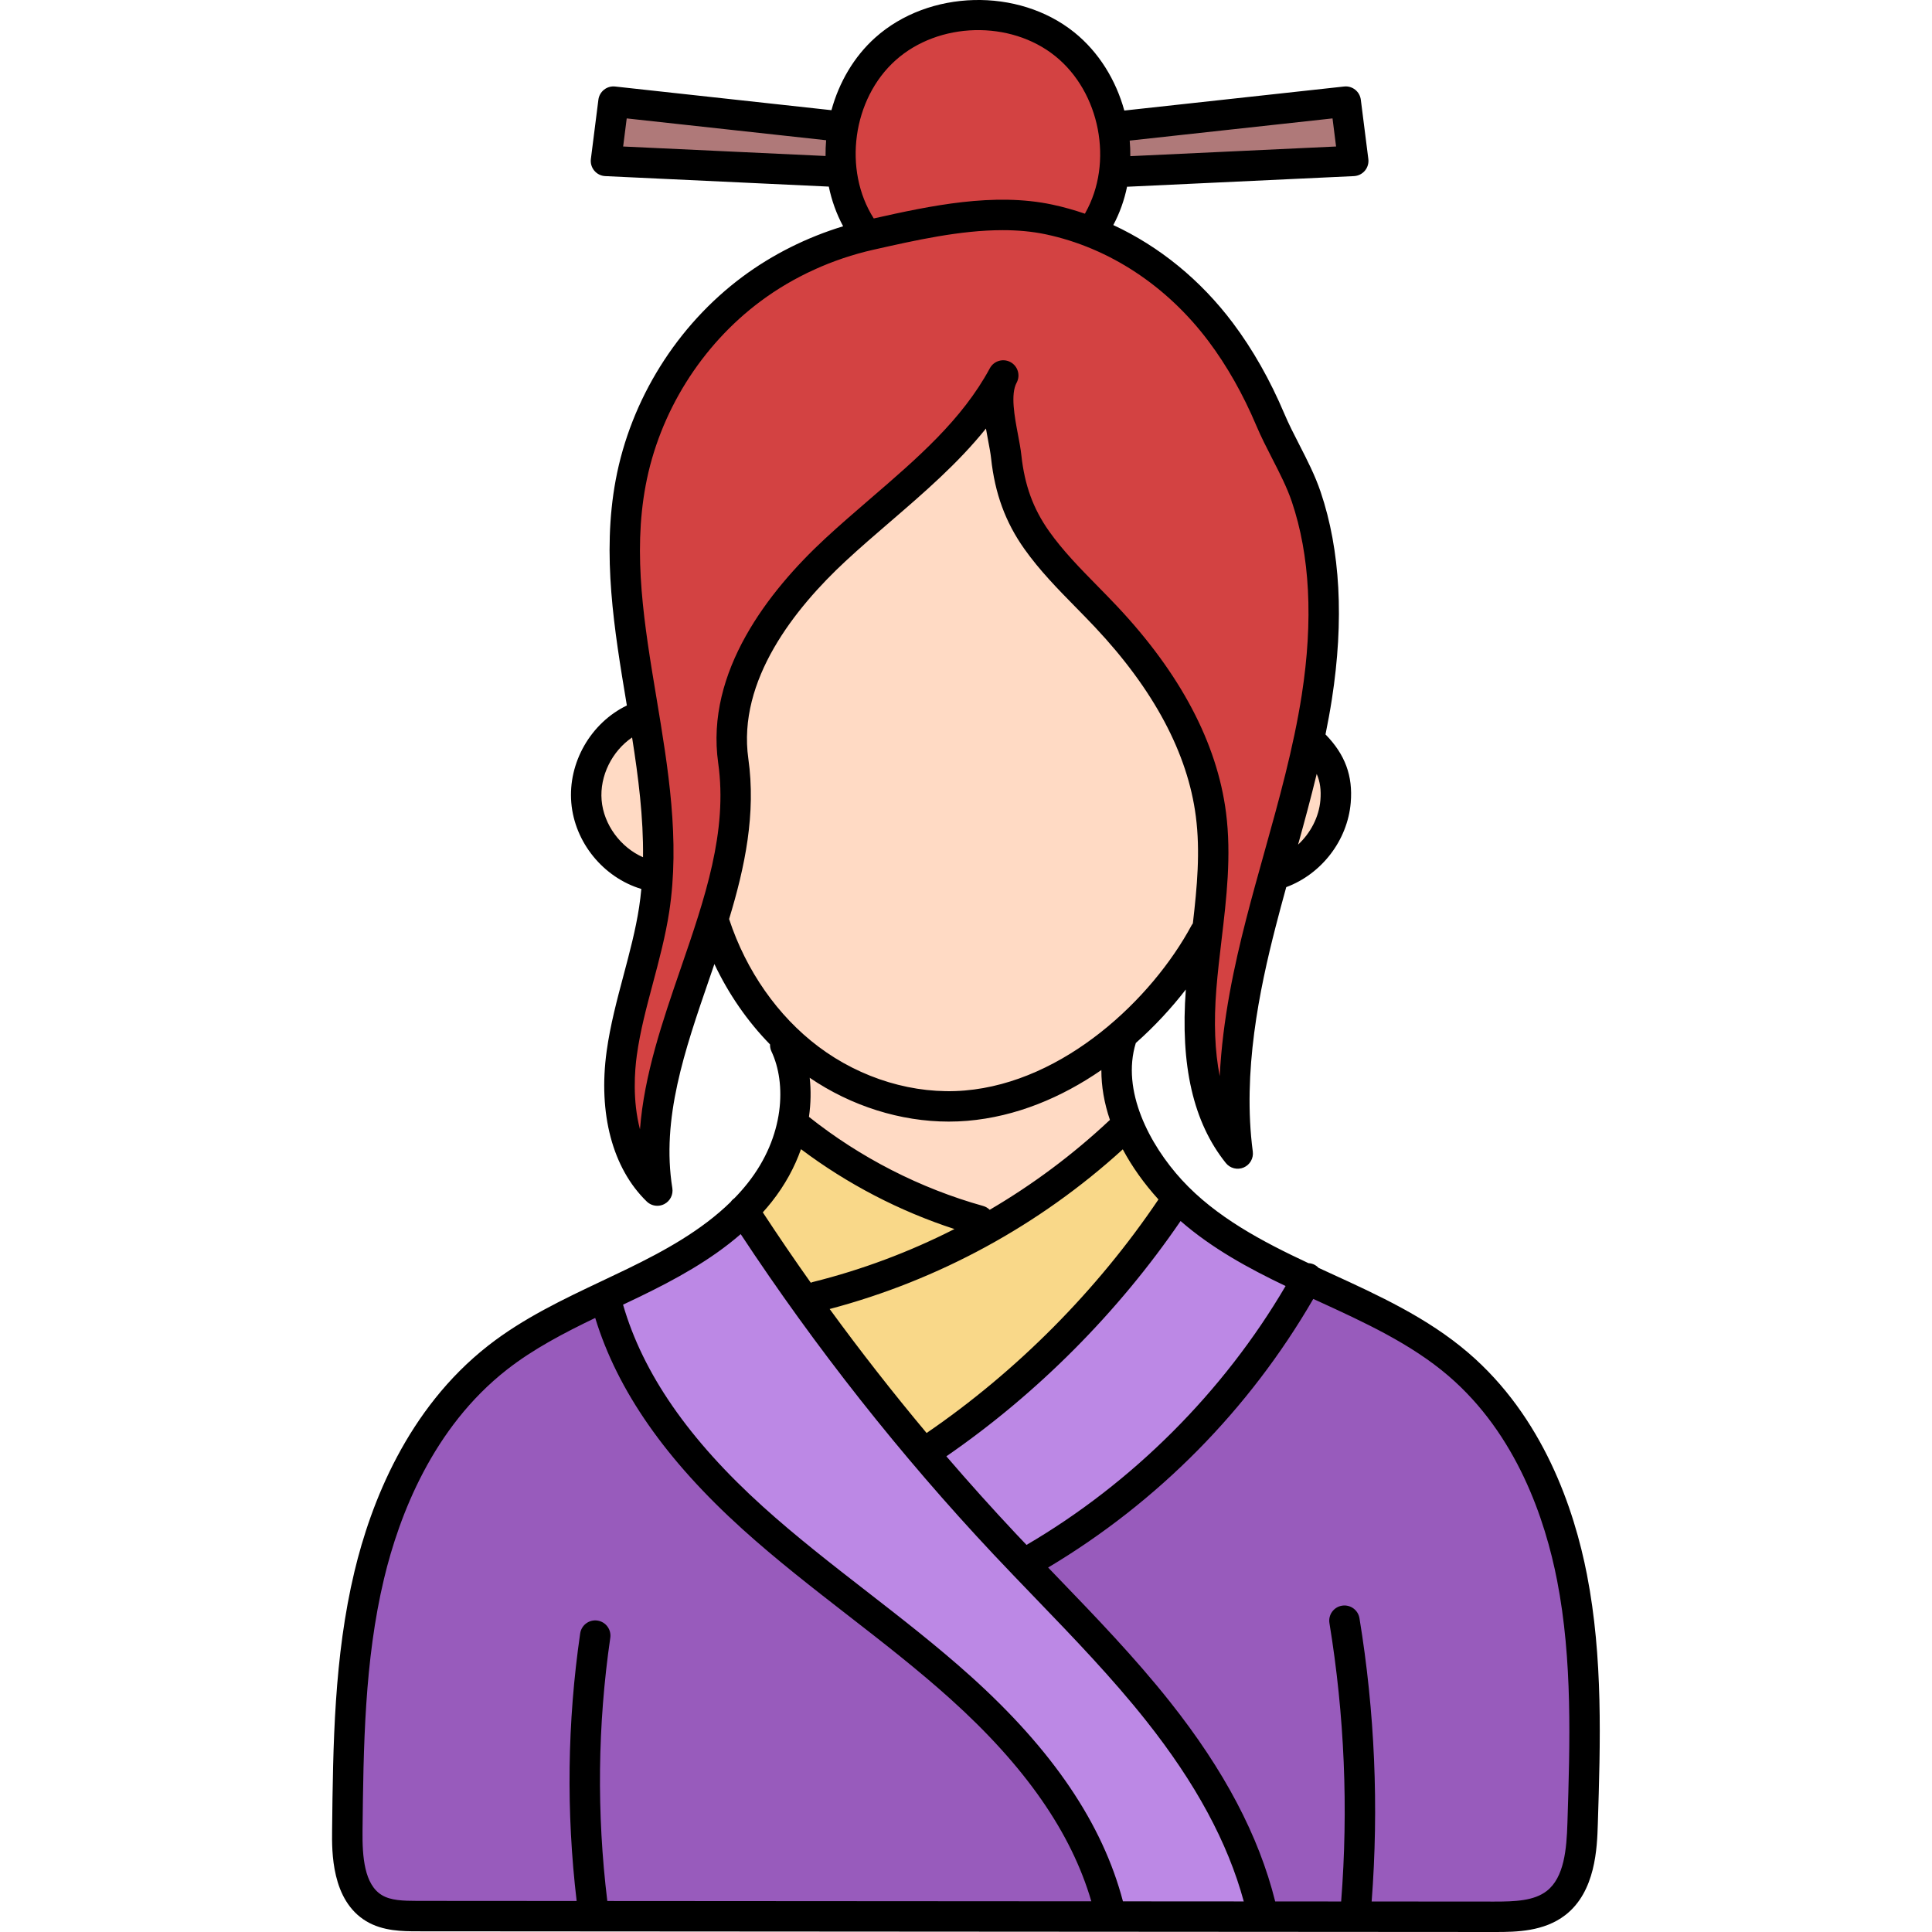 <svg height="512pt" viewBox="-88 0 512 512" width="512pt" xmlns="http://www.w3.org/2000/svg"><path d="m206.504 507.867-.785-2.98c-5.195-19.789-17.992-38.648-39.117-57.664-8.688-7.816-18.074-15.113-27.156-22.172l-.23-.184c-9.238-7.164-18.793-14.574-27.719-22.641-20.223-18.266-32.727-36.375-38.23-55.363l-.945-3.262 4.629-2.207c1.023-.484 2.043-.969 3.059-1.461 8.258-4.012 17.762-9.039 25.656-15.902l3.449-3 2.516 3.816c19.742 29.941 42.148 58.32 66.605 84.352 1.59 1.688 3.203 3.391 4.812 5.07l.156.164.082.109.207.203c1.859 1.941 3.715 3.867 5.547 5.766l.289.301c10.074 10.457 20.426 21.203 29.535 32.691 13.496 17.023 22.203 33.16 26.613 49.332l1.379 5.059zm0 0" fill="#bc88e5"/><path d="m180.445 411.449c-.73-.77-1.461-1.539-2.176-2.305-6.32-6.723-12.551-13.656-18.508-20.602l-2.895-3.371 3.66-2.523c23.684-16.348 44.785-37.555 61.027-61.324l2.543-3.719 3.391 2.961c8.398 7.328 18.328 12.52 26.938 16.633l3.926 1.879-2.203 3.754c-16.707 28.488-41.598 53.359-70.09 70.039l-2.734 1.602zm0 0" fill="#bc88e5"/><path d="m271.191 507.918.328-4.301c1.887-24.766.812-49.699-3.199-74.117 3.984 24.656 5.043 49.793 3.086 74.723l-.289 3.691-24.305-.016-.754-3.031c-4.203-16.855-13.082-33.672-27.145-51.41-9.078-11.438-19.383-22.137-29.348-32.484l-2.676-2.785-3.5-3.629 4.328-2.582c28.43-16.98 52.238-41.102 68.852-69.754l1.816-3.137 4.641 2.113c12.309 5.637 25.023 11.461 35.406 20.352 18.996 16.281 26.883 39.758 30.152 56.582 4.172 21.449 3.473 43.613 2.797 65.043-.242 7.828-1.004 16.469-7.051 21.129-4.355 3.359-10.008 3.633-16.402 3.633zm0 0" fill="#985bbc"/><path d="m69.406 507.777-.426-3.512c-2.879-23.566-2.613-47.387.789-70.801-3.418 23.117-3.727 46.621-.977 69.844l.527 4.473-46.684-.031c-4.539 0-8.273-.156-11.492-2.094-6.391-3.84-7.156-12.527-7.062-20.516.242-22.359.492-45.488 5.809-67.742 4.172-17.398 13.453-41.512 33.984-57.578 7.363-5.773 15.949-10.219 24.129-14.164l4.199-2.027 1.363 4.461c5.668 18.543 18.062 36.27 37.898 54.191 8.855 8.008 18.438 15.445 27.707 22.637l.273.215c9.066 7.043 18.441 14.324 27.113 22.133 20.344 18.309 32.938 36.457 38.5 55.48l1.5 5.129zm0 0" fill="#985bbc"/><path d="m77.727 300.309c-2.195-8.445-1.52-16.922-.918-21.219.914-6.648 2.594-12.945 4.375-19.613 1.598-5.988 3.25-12.188 4.211-18.473 2.805-18.316-.324-37.105-3.352-55.277-3.309-19.902-6.434-38.688-2.887-57.77 3.793-20.316 15.484-39.039 32.078-51.375 9.141-6.801 19.988-11.75 31.367-14.316l.391-.078c10.754-2.426 23.047-5.199 34.719-5.199 4.402 0 8.543.402 12.305 1.195 17.695 3.766 33.84 14.371 45.473 29.863 5.055 6.734 9.473 14.531 13.133 23.172 1.223 2.883 2.684 5.738 4.098 8.496l.07.137c2.047 4 3.98 7.781 5.34 11.797 5.027 14.859 5.973 32.715 2.812 53.066-2.23 14.387-6.191 28.523-10.02 42.195l-.25.891c-1.531 5.504-3.117 11.199-4.559 16.82-2.812 10.945-6.133 25.465-6.879 40.773l-7.922.574c-1.363-6.953-1.684-15.098-.949-24.211.34-4.285.855-8.652 1.352-12.875l.02-.172c1.289-10.828 2.613-21.969 1.207-32.871-2.258-17.586-11.617-35.227-27.816-52.438-1.73-1.844-3.539-3.691-5.098-5.277-4.602-4.68-9.359-9.516-13.27-15.031-4.629-6.535-7.117-13.328-8.066-22.02-.164-1.547-.496-3.316-.852-5.191-1.07-5.637-2.281-12.02.059-16.359l-.055-.031-.004.008c-7.707 14.262-19.762 24.648-32.527 35.645l-.078.07c-3.527 3.035-7.922 6.809-11.926 10.527-14.078 13.07-30.199 33.379-27.02 55.891 2.707 19.117-3.543 37.258-10.156 56.461-4.66 13.527-9.477 27.52-10.547 41.512zm0 0" fill="#d34242"/><path d="m140.172 60.039c-9.215-14.492-6.301-35.598 6.5-47.047 6.492-5.812 15.215-9.008 24.559-9.008 8.555 0 16.695 2.754 22.914 7.762 13.336 10.719 17.375 31.512 9.066 46.453l-1.48 3.41-3.496-1.191c-2.801-.957-5.562-1.727-8.199-2.281-3.84-.816-7.887-1.215-12.375-1.215-11.559 0-24.086 2.816-33.234 4.871l-2.742.617zm0 0" fill="#d34242"/><path d="m207.551 41.352c.008-1.211-.043-2.469-.156-3.742l-.344-3.898 61.547-6.734 2 15.637-63.082 2.961zm0 0" fill="#af7979"/><path d="m72.629 42.613 1.973-15.637 60.621 6.629-.305 3.871c-.102 1.266-.148 2.559-.141 3.836l.031 4.223zm0 0" fill="#af7979"/><g fill="#ffdac4"><path d="m252.145 222.766c1.418-5.086 3.258-11.793 4.906-18.605l2.793-11.539 4.758 10.875c1.168 2.664 1.59 5.574 1.301 8.902-.438 5.301-3.059 10.547-7.184 14.375l-10.371 9.621zm0 0"/><path d="m163.391 293.172c-13 0-26.109-4.48-36.906-12.617-11.172-8.398-19.941-20.75-24.766-34.855l-.488-.516-.012-2.219.176-.57c3.625-11.891 7.051-26.035 4.965-40.773-3.184-22.484 12.918-42.773 26.988-55.832 3.832-3.559 7.898-7.059 11.828-10.441l.277-.238c8.641-7.445 17.574-15.141 24.715-24.039l5.559-6.934 1.504 8.758c.176 1.023.359 2.02.547 2.98.34 1.801.688 3.652.855 5.188.926 8.586 3.488 15.594 8.07 22.066 3.863 5.457 8.629 10.312 13.238 15.008 1.742 1.773 3.473 3.535 5.137 5.301 16.188 17.215 25.539 34.848 27.797 52.414 1.273 9.867.355 19.496-.781 29.312l-.117.992-.703 1.008s.004-.008.016-.027c-11.012 20.461-35.48 43.496-63.285 45.84-1.516.129-3.07.195-4.613.195zm0 0"/><path d="m171.48 323.469c-.027-.027-.043-.035-.043-.035-17.09-4.766-33.551-13.184-47.551-24.324l-1.793-1.43.328-2.27c.457-3.168.516-6.316.18-9.352l-.953-8.637 7.184 4.891c10.344 7.047 22.629 10.93 34.598 10.93 1.523 0 3.066-.066 4.578-.199 11.414-.961 22.715-5.254 33.59-12.754l6.289-4.34-.02 7.641c-.008 3.852.688 7.863 2.066 11.922l.902 2.652-2.223 1.785c-9.809 9.184-20.68 17.297-32.312 24.109l-2.637 1.547zm0 0"/><path d="m80.801 230.844c-7.336-3.227-12.699-10.645-13.348-18.461-.656-7.809 3.191-15.762 9.805-20.262l5.219-3.547.984 6.234c1.527 9.723 3.074 21.176 2.945 32.418l-.066 6.051zm0 0"/></g><path d="m154.492 382.328c-8.969-10.719-17.668-21.844-25.855-33.07l-3.449-4.727 5.66-1.496c28.172-7.449 54.457-21.766 76.008-41.402l3.805-3.469 2.418 4.547c2.289 4.301 5.281 8.496 8.891 12.469l2.113 2.324-1.758 2.605c-16.531 24.504-38.145 46.27-62.504 62.949l-2.996 2.055zm0 0" fill="#f9d889"/><path d="m123.609 342.246c-4.207-5.922-8.516-12.238-12.805-18.77l-1.703-2.594 2.09-2.293c.789-.867 1.492-1.695 2.148-2.527 3.129-3.949 5.539-8.273 7.156-12.855l1.82-5.141 4.359 3.277c11.801 8.883 25.461 15.992 39.5 20.562l9.184 2.992-8.605 4.379c-12.203 6.211-25.09 11.027-38.301 14.328l-3.02 1.211zm0 0" fill="#f9d889"/><path d="m332.574 417.359c-3.395-17.465-11.613-41.855-31.5-58.891-10.805-9.258-23.793-15.207-36.352-20.961l-3.293-1.516c-.277-.289-.582-.555-.953-.758-.547-.301-1.137-.449-1.723-.484-12.168-5.691-24.535-12.207-33.582-22.086-8.512-9.293-16.078-23.621-12.168-36.262 4.949-4.387 9.402-9.195 13.254-14.176-1.492 20.16 1.969 35.219 10.598 45.988 1.133 1.414 3.066 1.898 4.73 1.188 1.664-.711 2.652-2.441 2.414-4.234-2.781-21.074 1.77-42.887 6.047-59.535.898-3.5 1.852-7.027 2.82-10.531 9.344-3.469 16.25-12.375 17.09-22.383.598-7.109-1.48-12.758-6.684-18.09.625-3.086 1.199-6.184 1.684-9.297 3.258-20.996 2.258-39.496-2.98-54.988-1.469-4.348-3.594-8.484-5.645-12.488-1.449-2.824-2.816-5.488-3.969-8.215-3.781-8.938-8.363-17.023-13.625-24.031-8.574-11.422-19.508-20.305-31.703-25.965 1.711-3.203 2.922-6.637 3.652-10.18.055.004.102.016.156.016.062 0 .125-.004.191-.004l59.777-2.805c1.125-.055 2.176-.574 2.898-1.434.723-.863 1.055-1.988.914-3.102l-1.992-15.707c-.277-2.184-2.254-3.75-4.438-3.5l-58.238 6.367c-2.227-8.07-6.742-15.48-13.258-20.723-14.863-11.953-38.523-11.332-52.738 1.387-5.68 5.086-9.602 11.883-11.617 19.242l-57.324-6.273c-2.184-.246-4.16 1.32-4.438 3.5l-1.992 15.707c-.141 1.117.191 2.242.914 3.102.723.863 1.773 1.383 2.898 1.434l59.242 2.781c.758 3.668 2.02 7.215 3.797 10.512-9.621 2.926-18.727 7.477-26.633 13.352-17.406 12.938-29.668 32.582-33.641 53.898-3.691 19.781-.355 39.812 2.867 59.184.031.188.062.371.094.559-9.574 4.629-15.617 15.152-14.727 25.766.883 10.523 8.477 19.816 18.559 22.863-.156 1.609-.336 3.211-.582 4.809-.922 6.027-2.551 12.133-4.121 18.035-1.73 6.496-3.523 13.215-4.48 20.105-2.297 16.566 1.57 31.102 10.613 39.871.77.75 1.785 1.141 2.809 1.141.633 0 1.273-.152 1.859-.457 1.543-.801 2.395-2.5 2.121-4.215-2.957-18.414 3.238-36.41 9.797-55.465.449-1.305.902-2.613 1.348-3.926 3.773 7.977 8.789 15.215 14.75 21.305-.02.613.086 1.242.367 1.836 3.977 8.402 3.57 22.457-6.285 34.914-1.094 1.383-2.258 2.695-3.477 3.949-.406.289-.754.629-1.02 1.02-7.762 7.605-17.676 13.035-27.426 17.77-2.191 1.062-4.398 2.109-6.609 3.152-10.316 4.879-20.984 9.926-30.262 17.188-21.465 16.809-31.109 41.816-35.422 59.836-5.422 22.641-5.68 46.031-5.93 68.648-.062 5.531-.207 18.48 9.047 24.039 4.441 2.668 9.723 2.672 13.582 2.676l285.105.184h.184.457c5.473 0 12.777-.117 18.426-4.473 8.066-6.223 8.434-17.863 8.629-24.121.684-21.688 1.395-44.117-2.867-66.047zm-151.379-10.938c-6.277-6.68-12.41-13.516-18.398-20.484 24.125-16.648 45.512-38.141 62.066-62.355 8.32 7.254 18.082 12.57 27.832 17.227-16.449 28.051-40.605 52.195-68.656 68.609-.949-1-1.906-1.996-2.844-2.996zm28.352-101.836c2.418 4.535 5.582 9.008 9.457 13.281-16.258 24.102-37.469 45.473-61.445 61.895-8.922-10.664-17.496-21.629-25.691-32.859 28.867-7.633 55.613-22.203 77.68-42.316zm-3.398-7.785c-.047.039-.098.066-.145.109-9.672 9.078-20.328 17.023-31.723 23.699-.469-.457-1.039-.82-1.715-1.008-16.691-4.664-32.613-12.82-46.184-23.621.516-3.609.559-7.105.195-10.363 11.012 7.508 24.078 11.617 36.855 11.617 1.645 0 3.285-.066 4.91-.203 12.926-1.09 25.02-6.199 35.531-13.457-.012 4.305.754 8.758 2.273 13.227zm55.773-84.754c-.375 4.48-2.617 8.723-5.918 11.789 1.715-6.164 3.406-12.414 4.938-18.734.91 2.082 1.203 4.309.98 6.945zm3.211-180.668.941 7.445-54.527 2.559c.012-1.375-.047-2.754-.164-4.125zm-115.793-15.406c11.402-10.207 30.383-10.703 42.305-1.109 11.922 9.59 15.5 28.234 7.977 41.559-.039.07-.059.141-.094.211-2.844-.969-5.73-1.793-8.668-2.414-15.422-3.277-32.266.293-47.305 3.672-8.215-12.91-5.617-31.715 5.785-41.918zm-72.199 22.852.945-7.445 52.848 5.781c-.117 1.391-.168 2.785-.152 4.18zm-5.707 173.223c-.535-6.414 2.766-13.004 8.078-16.613 1.664 10.551 3.02 21.227 2.898 31.746-5.957-2.617-10.43-8.633-10.977-15.133zm10.168 87.254c-2.016-7.727-1.402-15.57-.836-19.66.887-6.395 2.535-12.586 4.281-19.133 1.629-6.113 3.312-12.434 4.305-18.891 2.895-18.945-.285-38.059-3.359-56.543-3.254-19.539-6.324-37.996-2.898-56.379 3.605-19.344 14.734-37.168 30.523-48.906 8.707-6.469 19.027-11.176 29.859-13.613l.297-.066c10.824-2.438 22.711-5.117 33.93-5.117 3.938 0 7.789.328 11.484 1.113 16.742 3.559 32.051 13.625 43.102 28.348 4.867 6.484 9.121 13.996 12.648 22.332 1.266 3 2.77 5.926 4.219 8.754 2.008 3.914 3.902 7.609 5.184 11.391 4.816 14.25 5.707 31.465 2.648 51.168-2.18 14.066-6.113 28.133-9.914 41.734-1.629 5.82-3.309 11.832-4.84 17.797-3.059 11.918-6.25 26.398-6.992 41.57-1.309-6.621-1.602-14.297-.895-23.113.34-4.273.863-8.664 1.363-12.906 1.312-11.031 2.664-22.438 1.195-33.848-2.375-18.441-12.086-36.836-28.867-54.672-1.703-1.812-3.465-3.605-5.164-5.336-4.719-4.805-9.172-9.344-12.855-14.543-4.219-5.961-6.484-12.172-7.348-20.141-.184-1.695-.535-3.547-.906-5.508-.895-4.738-2.012-10.633-.348-13.715 1.059-1.957.324-4.406-1.633-5.461-1.961-1.059-4.406-.328-5.465 1.633-.004.004-.004.012-.008.016-7.367 13.641-19.184 23.809-31.691 34.574-3.988 3.438-8.117 6.992-12.039 10.629-14.777 13.719-31.676 35.16-28.254 59.379 2.566 18.152-3.527 35.855-9.98 54.598-4.758 13.84-9.641 28.02-10.746 42.516zm23.613-55.738c4.223-13.844 7.152-28.012 5.102-42.504-2.934-20.773 12.387-39.93 25.758-52.344 3.809-3.535 7.875-7.039 11.812-10.426 8.883-7.645 17.977-15.473 25.398-24.723.18 1.051.375 2.078.559 3.062.344 1.801.664 3.496.812 4.875 1.004 9.285 3.797 16.887 8.785 23.934 4.055 5.73 8.949 10.715 13.68 15.531 1.672 1.703 3.402 3.465 5.047 5.215 15.594 16.574 24.59 33.453 26.742 50.18 1.199 9.301.34 18.602-.789 28.34-.113.156-.23.309-.324.48-10.492 19.543-33.781 41.59-60.129 43.812-13.336 1.125-27.465-3.117-38.781-11.633-10.754-8.09-19.156-20.09-23.66-33.781-.004-.008-.008-.012-.012-.02zm19.055 60.98c12.234 9.207 26.113 16.43 40.676 21.164-11.934 6.07-24.551 10.809-37.602 14.055-.168.043-.32.113-.477.172-4.355-6.145-8.594-12.359-12.715-18.648.797-.891 1.578-1.797 2.324-2.742 3.594-4.539 6.129-9.285 7.793-14zm-42.516 38.988c9.207-4.469 18.574-9.555 26.539-16.48 19.836 30.09 42.359 58.637 67.023 84.895 1.598 1.699 3.219 3.402 4.84 5.094.137.172.285.328.445.469 1.961 2.051 3.918 4.086 5.848 6.086 9.965 10.34 20.27 21.035 29.277 32.395 13.145 16.57 21.637 32.277 25.887 47.906l-32.02-.02c-5.406-20.562-18.594-40.074-40.32-59.629-8.867-7.98-18.395-15.379-27.609-22.531-9.215-7.156-18.742-14.555-27.484-22.453-19.652-17.754-31.793-35.289-37.066-53.516 1.551-.734 3.102-1.469 4.641-2.215zm-68.539 158.699c-4.664-2.801-5.219-10.184-5.141-17.035.246-22.176.5-45.105 5.707-66.867 4.016-16.77 12.918-39.988 32.555-55.359 7.035-5.512 15.211-9.762 23.402-13.707 5.883 19.242 18.688 37.602 39.035 55.984 8.965 8.098 18.613 15.59 27.945 22.836 9.102 7.066 18.512 14.371 27.16 22.16 19.777 17.801 32.004 35.371 37.336 53.625l-128.27-.082c-2.832-23.18-2.574-46.633.789-69.75.32-2.203-1.207-4.25-3.41-4.57-2.211-.32-4.25 1.207-4.57 3.41-3.418 23.5-3.727 47.336-.934 70.906l-42.18-.027c-3.91-.004-7.09-.117-9.426-1.523zm314.168-19.078c-.215 6.82-.836 14.395-5.496 17.988-3.355 2.594-8.309 2.805-13.953 2.797l-32.43-.023c1.918-25.039.84-50.289-3.23-75.07-.363-2.195-2.438-3.684-4.633-3.324-2.199.359-3.688 2.434-3.324 4.633 3.996 24.348 5.035 49.156 3.102 73.758l-17.48-.012c-4.344-17.41-13.469-34.742-27.895-52.922-9.25-11.664-19.691-22.5-29.789-32.977-.82-.855-1.66-1.73-2.488-2.59 29.105-17.375 53.258-41.844 70.266-71.184l1.332.609c12.055 5.523 24.516 11.238 34.461 19.758 18.121 15.523 25.684 38.098 28.832 54.301 4.09 21.043 3.398 43.012 2.727 64.258zm0 0"/></svg>